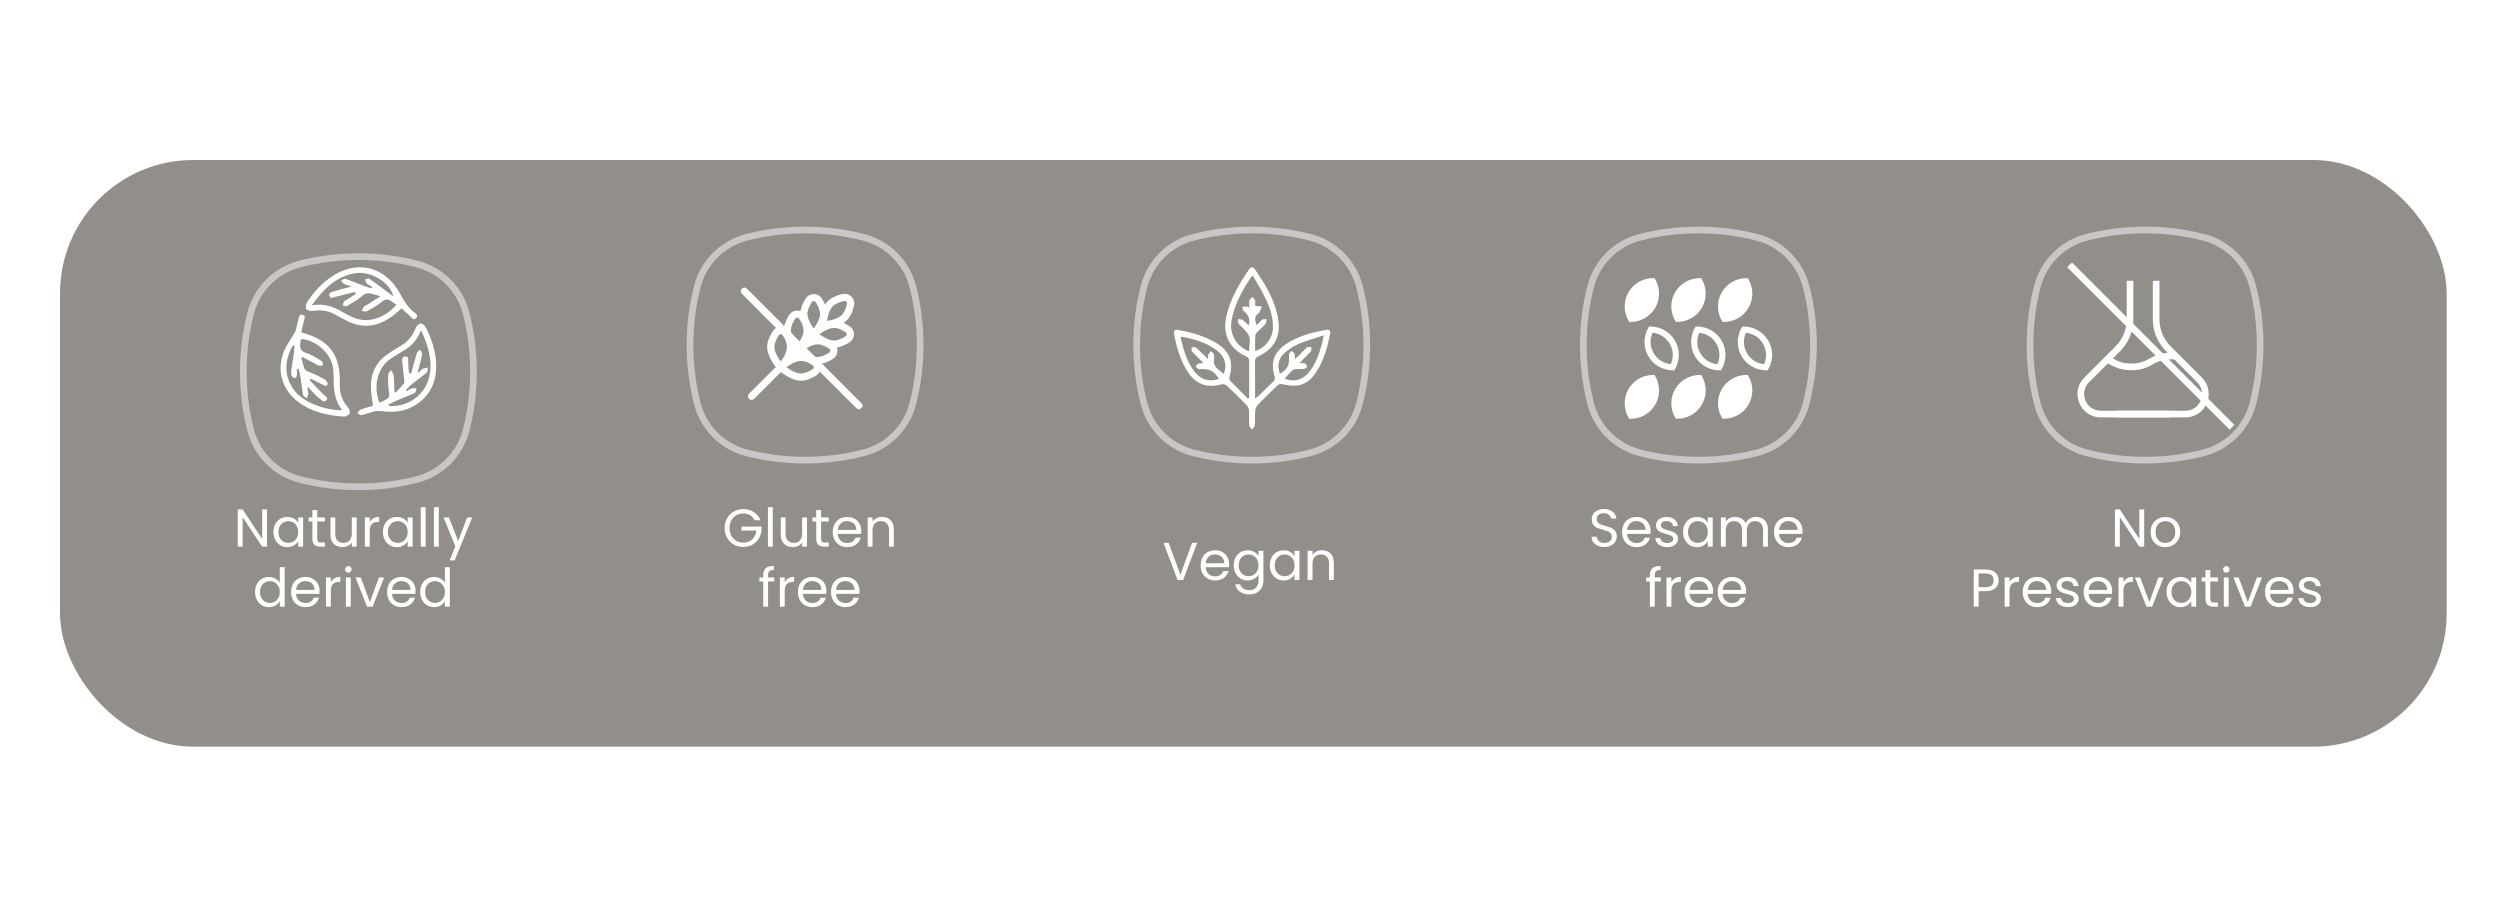 <svg width="375" height="136" viewBox="0 0 375 136" fill="none" xmlns="http://www.w3.org/2000/svg">
<g filter="url(#filter0_bd_322:8)">
<rect x="367" y="108" width="358" height="88" rx="20" transform="rotate(-180 367 108)" fill="#65605B" fill-opacity="0.7"/>
</g>
<g filter="url(#filter1_d_322:8)">
<path d="M44.901 67.901C41.346 66.952 38.569 64.176 37.62 60.62C36.885 57.785 36.5 54.843 36.5 51.761C36.5 48.678 36.885 45.737 37.62 42.901C38.569 39.346 41.345 36.569 44.901 35.62C47.736 34.885 50.678 34.5 53.761 34.5C56.843 34.5 59.784 34.885 62.62 35.62C66.175 36.569 68.952 39.346 69.901 42.901C70.636 45.736 71.021 48.713 71.021 51.761C71.021 54.808 70.636 57.785 69.901 60.62C68.952 64.176 66.175 66.952 62.62 67.901C59.785 68.636 56.808 69.021 53.76 69.021C50.713 69.021 47.736 68.636 44.901 67.901Z" stroke="white" stroke-opacity="0.5"/>
</g>
<g clip-path="url(#clip0_322:8)">
<path d="M55.938 60.87C55.819 59.839 55.645 58.914 55.632 57.975C55.619 55.953 56.431 54.3 58.122 53.124C58.815 52.648 59.533 52.212 60.253 51.788C61.278 51.18 61.904 50.308 62.343 49.224C62.463 48.92 62.796 48.536 63.062 48.523C63.328 48.497 63.741 48.827 63.874 49.105C64.966 51.299 65.672 53.599 65.353 56.098C64.94 59.257 62.343 61.597 59.041 61.756C58.269 61.795 57.496 61.677 56.724 61.65C56.498 61.637 56.245 61.677 56.018 61.743C55.419 61.901 54.833 62.126 54.234 62.258C54.047 62.298 53.808 62.086 53.595 61.994C53.741 61.809 53.861 61.531 54.047 61.465C54.687 61.214 55.352 61.042 55.938 60.87ZM58.269 60.672C58.282 60.738 58.309 60.791 58.322 60.857C58.402 60.87 58.482 60.897 58.548 60.897C60.972 61.042 63.368 59.495 64.167 57.235C65.113 54.565 64.287 52.093 63.235 49.634C63.129 49.7 63.075 49.713 63.062 49.753C63.009 49.819 62.969 49.898 62.942 49.991C62.45 51.114 61.637 51.96 60.572 52.582C59.946 52.952 59.321 53.335 58.708 53.732C56.364 55.239 56.032 58.345 56.937 60.421C57.257 60.262 57.563 60.09 57.869 59.945C58.309 59.746 58.442 59.482 58.362 58.967C58.229 58.081 58.202 57.169 58.215 56.27C58.215 56.019 58.495 55.767 58.641 55.503C58.788 55.754 59.014 56.005 59.041 56.27C59.121 57.103 59.134 57.949 59.174 58.795C59.241 58.821 59.321 58.848 59.387 58.861C59.8 58.411 60.213 57.975 60.599 57.513C60.679 57.42 60.679 57.222 60.652 57.076C60.559 56.204 60.426 55.331 60.359 54.459C60.333 54.075 60.199 53.48 60.812 53.48C61.384 53.48 61.211 54.049 61.238 54.419C61.265 54.723 61.251 55.04 61.278 55.344C61.291 55.556 61.344 55.767 61.384 55.979C61.478 55.992 61.571 55.992 61.677 56.005C61.957 55.001 62.21 53.996 62.516 53.005C62.583 52.78 62.836 52.621 62.996 52.436C63.115 52.661 63.342 52.912 63.315 53.124C63.209 53.798 63.022 54.446 62.849 55.106C62.796 55.331 62.716 55.556 62.649 55.794C62.703 55.82 62.756 55.847 62.809 55.873C63.009 55.688 63.195 55.45 63.435 55.318C63.648 55.199 63.914 55.199 64.167 55.146C64.127 55.397 64.181 55.754 64.021 55.873C63.315 56.468 62.556 56.997 61.837 57.565C61.491 57.843 61.198 58.173 60.878 58.491C60.932 58.544 60.985 58.596 61.025 58.663C61.278 58.53 61.504 58.345 61.771 58.266C61.984 58.2 62.237 58.253 62.476 58.253C62.396 58.491 62.37 58.861 62.21 58.94C61.331 59.35 60.426 59.68 59.533 60.064C59.121 60.249 58.695 60.474 58.269 60.672Z" fill="white"/>
<path d="M45.181 49.838C45.487 49.944 45.687 50.01 45.9 50.076C49.335 51.133 50.893 53.196 50.973 56.778C50.973 57.069 50.987 57.346 50.973 57.637C50.92 58.972 51.333 60.136 52.225 61.154C52.411 61.365 52.558 61.815 52.451 62.013C52.318 62.251 51.905 62.502 51.626 62.489C49.162 62.343 46.792 61.815 44.768 60.321C42.318 58.497 41.466 55.615 42.558 52.786C42.931 51.834 43.57 51.001 44.089 50.102C44.196 49.917 44.315 49.732 44.369 49.534C44.515 48.979 44.608 48.41 44.768 47.868C44.861 47.551 44.888 47.075 45.407 47.22C45.887 47.353 45.674 47.749 45.607 48.053C45.474 48.635 45.327 49.203 45.181 49.838ZM51.333 61.524C50.307 60.242 50.094 58.774 50.054 57.254C50.041 56.527 50.041 55.8 49.935 55.086C49.628 52.971 47.245 50.895 45.141 50.869C45.101 51.067 45.061 51.279 45.035 51.504C44.968 52.151 45.035 52.64 45.833 52.905C46.686 53.182 47.471 53.685 48.244 54.147C48.39 54.24 48.403 54.57 48.483 54.782C48.27 54.808 48.044 54.888 47.831 54.848C47.631 54.808 47.445 54.636 47.245 54.531C46.606 54.2 45.98 53.883 45.341 53.553C45.288 53.605 45.248 53.645 45.194 53.698C45.327 54.134 45.474 54.557 45.567 55.007C45.674 55.469 45.953 55.654 46.393 55.813C47.218 56.13 48.017 56.527 48.776 56.963C48.976 57.069 49.202 57.492 49.136 57.651C48.963 58.047 48.63 57.822 48.35 57.677C47.778 57.386 47.205 57.095 46.619 56.804C46.566 56.884 46.499 56.963 46.446 57.029C47.138 57.756 47.844 58.483 48.536 59.197C48.776 59.448 49.322 59.633 48.936 60.056C48.59 60.453 48.257 60.03 47.977 59.819C47.751 59.647 47.525 59.462 47.325 59.25C46.912 58.827 46.526 58.391 46.126 57.968C46.1 58.351 46.233 58.682 46.246 59.025C46.246 59.263 46.086 59.501 46.007 59.726C45.82 59.581 45.514 59.448 45.474 59.276C45.301 58.351 45.221 57.426 45.074 56.5C45.008 56.104 44.875 55.707 44.782 55.324C44.702 55.337 44.622 55.35 44.542 55.377C44.542 55.588 44.542 55.787 44.542 55.998C44.542 56.342 44.542 56.752 44.076 56.685C43.903 56.659 43.636 56.236 43.65 56.011C43.73 55.099 43.916 54.187 44.049 53.288C44.116 52.812 44.142 52.336 44.182 51.834C43.996 51.86 43.943 51.847 43.916 51.874C43.876 51.9 43.849 51.94 43.836 51.966C42.917 53.685 42.611 55.483 43.423 57.346C44.169 59.078 45.607 60.083 47.312 60.744C48.59 61.246 49.908 61.537 51.333 61.524Z" fill="white"/>
<path d="M60.226 46.263C59.666 46.739 59.187 47.201 58.641 47.571C56.564 49.012 54.367 49.316 52.063 48.14C51.411 47.809 50.771 47.466 50.132 47.109C49.12 46.54 48.042 46.474 46.91 46.633C46.59 46.672 46.084 46.58 45.951 46.368C45.805 46.144 45.871 45.641 46.044 45.377C46.937 43.962 48.042 42.733 49.4 41.742C53.275 38.873 57.736 39.812 59.999 44.055C60.559 45.099 61.144 46.038 62.063 46.791C62.33 47.003 62.862 47.294 62.396 47.73C61.97 48.14 61.744 47.611 61.491 47.386C61.065 47.029 60.638 46.646 60.226 46.263ZM52.755 42.958C52.276 42.812 51.93 42.746 51.624 42.601C51.424 42.495 51.304 42.257 51.158 42.085C51.371 41.993 51.637 41.755 51.797 41.808C52.676 42.112 53.514 42.482 54.38 42.812C54.819 42.984 55.285 43.103 55.738 43.249C55.765 43.169 55.805 43.103 55.831 43.024C55.552 42.865 55.245 42.733 55.019 42.522C54.873 42.376 54.846 42.099 54.766 41.887C54.979 41.861 55.272 41.715 55.405 41.808C56.191 42.337 56.937 42.918 57.696 43.487C58.135 43.817 58.574 44.134 59.001 44.452C58.468 42.27 55.578 40.618 53.261 40.988C50.332 41.451 48.521 43.434 46.723 45.813C48.561 45.456 50.012 45.985 51.384 46.805C51.837 47.082 52.316 47.307 52.795 47.532C53.727 47.955 54.686 48.127 55.712 47.942C57.23 47.664 58.428 46.871 59.48 45.708C59.2 45.522 58.987 45.404 58.788 45.258C58.255 44.848 57.815 44.782 57.23 45.298C56.564 45.866 55.765 46.289 54.992 46.712C54.819 46.805 54.5 46.659 54.26 46.633C54.367 46.421 54.433 46.183 54.593 46.012C54.739 45.853 54.966 45.787 55.152 45.668C55.738 45.298 56.324 44.914 57.07 44.425C56.471 44.267 56.098 44.174 55.725 44.068C55.179 43.91 54.766 44.002 54.3 44.412C53.621 45.007 52.822 45.443 52.036 45.906C51.89 45.985 51.624 45.866 51.411 45.827C51.477 45.628 51.49 45.377 51.61 45.218C51.743 45.06 51.983 44.98 52.17 44.861C52.569 44.597 52.982 44.333 53.381 44.081C53.341 43.989 53.301 43.883 53.248 43.791C52.249 44.042 51.251 44.28 50.265 44.544C49.946 44.623 49.6 44.875 49.426 44.412C49.253 43.976 49.653 43.844 49.972 43.738C50.811 43.473 51.69 43.249 52.755 42.958Z" fill="white"/>
</g>
<path d="M111.901 67.901C108.345 66.952 105.569 64.176 104.62 60.62C103.885 57.785 103.5 54.843 103.5 51.761C103.5 48.678 103.885 45.737 104.62 42.901C105.569 39.346 108.345 36.569 111.901 35.62C114.737 34.885 117.678 34.5 120.76 34.5C123.843 34.5 126.784 34.885 129.62 35.62C133.175 36.569 135.952 39.346 136.901 42.901C137.636 45.736 138.021 48.713 138.021 51.761C138.021 54.808 137.636 57.785 136.901 60.62C135.952 64.176 133.175 66.952 129.62 67.901C126.785 68.636 123.808 69.021 120.76 69.021C117.713 69.021 114.736 68.636 111.901 67.901Z" stroke="white" stroke-opacity="0.5"/>
<path d="M128.696 61.389C128.558 61.277 128.411 61.183 128.285 61.058C126.566 59.343 124.847 57.624 123.127 55.904C123.078 55.855 123.047 55.788 122.998 55.717C122.623 56.342 122.029 56.565 121.462 56.82C120.385 57.307 119.349 57.137 118.353 56.592C117.938 56.364 117.545 56.096 117.121 55.833C117.089 55.864 117.036 55.909 116.987 55.958C115.723 57.222 114.454 58.486 113.191 59.754C113.03 59.915 112.86 60.022 112.619 59.968C112.244 59.888 112.074 59.455 112.293 59.142C112.342 59.075 112.4 59.017 112.458 58.959C113.704 57.709 114.955 56.463 116.201 55.212C116.25 55.163 116.308 55.118 116.375 55.06C116.254 54.891 116.143 54.743 116.035 54.587C115.651 54.024 115.343 53.43 115.165 52.765C114.99 52.099 115.062 51.452 115.321 50.831C115.473 50.46 115.66 50.099 115.87 49.755C116 49.545 116.205 49.38 116.415 49.156C116.388 49.138 116.321 49.112 116.272 49.062C114.642 47.419 112.999 45.771 111.355 44.132C111.181 43.958 111.065 43.77 111.145 43.516C111.257 43.158 111.663 43.02 111.967 43.239C112.034 43.288 112.092 43.346 112.15 43.409C113.923 45.182 115.696 46.955 117.469 48.728C117.518 48.777 117.554 48.844 117.598 48.902C117.768 48.5 117.911 48.138 118.072 47.785C118.157 47.598 118.264 47.419 118.38 47.245C118.728 46.713 119.322 46.481 119.948 46.629C119.983 46.638 120.015 46.642 120.073 46.655C120.104 46.521 120.131 46.392 120.166 46.262C120.323 45.713 120.564 45.204 120.885 44.739C121.488 43.864 122.752 43.909 123.306 44.815C123.471 45.083 123.61 45.365 123.775 45.655C123.851 45.557 123.922 45.454 124.003 45.36C124.458 44.806 125.07 44.503 125.731 44.284C125.95 44.212 126.173 44.145 126.401 44.105C127.455 43.913 128.308 44.771 128.098 45.816C127.937 46.611 127.66 47.361 127.093 47.968C126.932 48.142 126.74 48.281 126.557 48.442C126.803 48.576 127.057 48.71 127.307 48.853C128.361 49.464 128.357 50.809 127.303 51.425C126.758 51.746 126.191 52.01 125.566 52.122C125.584 52.314 125.619 52.492 125.61 52.671C125.593 53.194 125.338 53.582 124.9 53.855C124.431 54.14 123.949 54.386 123.413 54.524C123.386 54.533 123.36 54.547 123.261 54.587C123.346 54.645 123.418 54.672 123.467 54.725C125.329 56.583 127.191 58.446 129.049 60.312C129.174 60.437 129.268 60.585 129.38 60.723C129.38 60.817 129.38 60.915 129.38 61.009C129.25 61.139 129.116 61.273 128.987 61.402C128.888 61.389 128.79 61.389 128.696 61.389ZM117.107 54.221C117.496 53.694 117.831 53.162 117.978 52.541C118.041 52.282 118.058 51.997 118.023 51.733C117.947 51.202 117.697 50.733 117.402 50.291C117.237 50.045 116.929 50.076 116.777 50.344C116.616 50.626 116.46 50.916 116.335 51.215C116.12 51.72 116.102 52.238 116.294 52.76C116.482 53.283 116.763 53.752 117.107 54.221ZM124.052 48.138C124.784 48.017 125.472 47.866 126.057 47.437C126.245 47.298 126.401 47.111 126.53 46.919C126.798 46.521 126.932 46.061 127.039 45.601C127.106 45.311 126.87 45.088 126.575 45.159C126.423 45.195 126.276 45.231 126.128 45.28C125.597 45.459 125.074 45.664 124.74 46.151C124.329 46.731 124.172 47.41 124.052 48.138ZM122.082 49.299C122.31 48.902 122.533 48.544 122.725 48.169C122.917 47.785 123.051 47.374 123.002 46.937C122.94 46.343 122.676 45.825 122.355 45.333C122.198 45.097 121.886 45.119 121.738 45.378C121.573 45.673 121.412 45.972 121.283 46.28C121.122 46.669 121.06 47.075 121.162 47.499C121.319 48.156 121.662 48.71 122.082 49.299ZM122.891 50.143C123.266 50.362 123.601 50.581 123.954 50.76C124.409 50.987 124.887 51.153 125.409 51.05C125.936 50.947 126.41 50.719 126.852 50.425C127.084 50.273 127.066 49.974 126.83 49.813C126.691 49.719 126.548 49.639 126.396 49.563C126.039 49.384 125.677 49.214 125.271 49.192C124.347 49.138 123.641 49.634 122.891 50.143ZM117.96 55.078C118.483 55.462 119.005 55.788 119.608 55.949C119.827 56.007 120.068 56.043 120.291 56.02C120.885 55.967 121.403 55.699 121.895 55.377C122.118 55.234 122.122 54.935 121.904 54.792C121.426 54.475 120.921 54.198 120.341 54.149C119.407 54.073 118.697 54.587 117.96 55.078ZM120.984 52.238C121.341 52.595 121.698 52.926 122.024 53.287C122.216 53.502 122.435 53.569 122.703 53.546C123.337 53.497 123.887 53.22 124.4 52.872C124.606 52.733 124.583 52.443 124.369 52.296C124.235 52.202 124.087 52.117 123.94 52.046C123.48 51.818 123.011 51.604 122.484 51.657C121.944 51.711 121.466 51.952 120.984 52.238ZM119.952 51.202C120.247 50.693 120.519 50.192 120.528 49.603C120.537 48.915 120.229 48.33 119.854 47.781C119.715 47.575 119.421 47.598 119.278 47.816C118.974 48.285 118.719 48.786 118.648 49.348C118.621 49.545 118.608 49.817 118.715 49.947C119.099 50.389 119.528 50.782 119.952 51.202Z" fill="white"/>
<path d="M40.051 82H39.323L36.395 77.56V82H35.667V76.416H36.395L39.323 80.848V76.416H40.051V82ZM41.02 79.792C41.02 79.344 41.11 78.952 41.292 78.616C41.473 78.275 41.721 78.011 42.036 77.824C42.356 77.637 42.71 77.544 43.1 77.544C43.484 77.544 43.817 77.627 44.1 77.792C44.382 77.957 44.593 78.165 44.732 78.416V77.616H45.468V82H44.732V81.184C44.588 81.44 44.372 81.653 44.084 81.824C43.801 81.989 43.47 82.072 43.092 82.072C42.702 82.072 42.35 81.976 42.036 81.784C41.721 81.592 41.473 81.323 41.292 80.976C41.11 80.629 41.02 80.235 41.02 79.792ZM44.732 79.8C44.732 79.469 44.665 79.181 44.532 78.936C44.398 78.691 44.217 78.504 43.988 78.376C43.764 78.243 43.516 78.176 43.244 78.176C42.972 78.176 42.724 78.24 42.5 78.368C42.276 78.496 42.097 78.683 41.964 78.928C41.83 79.173 41.764 79.461 41.764 79.792C41.764 80.128 41.83 80.421 41.964 80.672C42.097 80.917 42.276 81.107 42.5 81.24C42.724 81.368 42.972 81.432 43.244 81.432C43.516 81.432 43.764 81.368 43.988 81.24C44.217 81.107 44.398 80.917 44.532 80.672C44.665 80.421 44.732 80.131 44.732 79.8ZM47.586 78.216V80.8C47.586 81.013 47.631 81.165 47.722 81.256C47.813 81.341 47.97 81.384 48.194 81.384H48.73V82H48.074C47.669 82 47.365 81.907 47.162 81.72C46.959 81.533 46.858 81.227 46.858 80.8V78.216H46.29V77.616H46.858V76.512H47.586V77.616H48.73V78.216H47.586ZM53.5 77.616V82H52.772V81.352C52.633 81.576 52.439 81.752 52.188 81.88C51.943 82.003 51.671 82.064 51.372 82.064C51.031 82.064 50.724 81.995 50.452 81.856C50.18 81.712 49.964 81.499 49.804 81.216C49.649 80.933 49.572 80.589 49.572 80.184V77.616H50.292V80.088C50.292 80.52 50.401 80.853 50.62 81.088C50.839 81.317 51.137 81.432 51.516 81.432C51.905 81.432 52.212 81.312 52.436 81.072C52.66 80.832 52.772 80.483 52.772 80.024V77.616H53.5ZM55.457 78.328C55.585 78.077 55.767 77.883 56.001 77.744C56.241 77.605 56.532 77.536 56.873 77.536V78.288H56.681C55.865 78.288 55.457 78.731 55.457 79.616V82H54.729V77.616H55.457V78.328ZM57.442 79.792C57.442 79.344 57.532 78.952 57.714 78.616C57.895 78.275 58.143 78.011 58.458 77.824C58.778 77.637 59.132 77.544 59.522 77.544C59.906 77.544 60.239 77.627 60.522 77.792C60.804 77.957 61.015 78.165 61.154 78.416V77.616H61.89V82H61.154V81.184C61.01 81.44 60.794 81.653 60.506 81.824C60.223 81.989 59.892 82.072 59.514 82.072C59.124 82.072 58.772 81.976 58.458 81.784C58.143 81.592 57.895 81.323 57.714 80.976C57.532 80.629 57.442 80.235 57.442 79.792ZM61.154 79.8C61.154 79.469 61.087 79.181 60.954 78.936C60.82 78.691 60.639 78.504 60.41 78.376C60.186 78.243 59.938 78.176 59.666 78.176C59.394 78.176 59.146 78.24 58.922 78.368C58.698 78.496 58.519 78.683 58.386 78.928C58.252 79.173 58.186 79.461 58.186 79.792C58.186 80.128 58.252 80.421 58.386 80.672C58.519 80.917 58.698 81.107 58.922 81.24C59.146 81.368 59.394 81.432 59.666 81.432C59.938 81.432 60.186 81.368 60.41 81.24C60.639 81.107 60.82 80.917 60.954 80.672C61.087 80.421 61.154 80.131 61.154 79.8ZM63.848 76.08V82H63.12V76.08H63.848ZM65.817 76.08V82H65.089V76.08H65.817ZM70.833 77.616L68.193 84.064H67.441L68.305 81.952L66.537 77.616H67.345L68.721 81.168L70.081 77.616H70.833ZM38.258 88.792C38.258 88.344 38.349 87.952 38.53 87.616C38.711 87.275 38.959 87.011 39.274 86.824C39.594 86.637 39.951 86.544 40.346 86.544C40.687 86.544 41.005 86.624 41.298 86.784C41.591 86.939 41.815 87.144 41.97 87.4V85.08H42.706V91H41.97V90.176C41.826 90.437 41.613 90.653 41.33 90.824C41.047 90.989 40.717 91.072 40.338 91.072C39.949 91.072 39.594 90.976 39.274 90.784C38.959 90.592 38.711 90.323 38.53 89.976C38.349 89.629 38.258 89.235 38.258 88.792ZM41.97 88.8C41.97 88.469 41.903 88.181 41.77 87.936C41.637 87.691 41.455 87.504 41.226 87.376C41.002 87.243 40.754 87.176 40.482 87.176C40.21 87.176 39.962 87.24 39.738 87.368C39.514 87.496 39.335 87.683 39.202 87.928C39.069 88.173 39.002 88.461 39.002 88.792C39.002 89.128 39.069 89.421 39.202 89.672C39.335 89.917 39.514 90.107 39.738 90.24C39.962 90.368 40.21 90.432 40.482 90.432C40.754 90.432 41.002 90.368 41.226 90.24C41.455 90.107 41.637 89.917 41.77 89.672C41.903 89.421 41.97 89.131 41.97 88.8ZM47.936 88.64C47.936 88.779 47.928 88.925 47.912 89.08H44.408C44.435 89.512 44.582 89.851 44.848 90.096C45.12 90.336 45.448 90.456 45.832 90.456C46.147 90.456 46.408 90.384 46.616 90.24C46.83 90.091 46.979 89.893 47.064 89.648H47.848C47.731 90.069 47.496 90.413 47.144 90.68C46.792 90.941 46.355 91.072 45.832 91.072C45.416 91.072 45.043 90.979 44.712 90.792C44.387 90.605 44.131 90.341 43.944 90C43.758 89.653 43.664 89.253 43.664 88.8C43.664 88.347 43.755 87.949 43.936 87.608C44.118 87.267 44.371 87.005 44.696 86.824C45.027 86.637 45.406 86.544 45.832 86.544C46.248 86.544 46.616 86.635 46.936 86.816C47.256 86.997 47.502 87.248 47.672 87.568C47.848 87.883 47.936 88.24 47.936 88.64ZM47.184 88.488C47.184 88.211 47.123 87.973 47 87.776C46.878 87.573 46.71 87.421 46.496 87.32C46.288 87.213 46.056 87.16 45.8 87.16C45.432 87.16 45.118 87.277 44.856 87.512C44.6 87.747 44.454 88.072 44.416 88.488H47.184ZM49.625 87.328C49.753 87.077 49.935 86.883 50.169 86.744C50.409 86.605 50.7 86.536 51.041 86.536V87.288H50.849C50.033 87.288 49.625 87.731 49.625 88.616V91H48.897V86.616H49.625V87.328ZM52.258 85.904C52.119 85.904 52.002 85.856 51.906 85.76C51.81 85.664 51.762 85.547 51.762 85.408C51.762 85.269 51.81 85.152 51.906 85.056C52.002 84.96 52.119 84.912 52.258 84.912C52.391 84.912 52.503 84.96 52.594 85.056C52.69 85.152 52.738 85.269 52.738 85.408C52.738 85.547 52.69 85.664 52.594 85.76C52.503 85.856 52.391 85.904 52.258 85.904ZM52.61 86.616V91H51.882V86.616H52.61ZM55.482 90.328L56.842 86.616H57.618L55.898 91H55.05L53.33 86.616H54.114L55.482 90.328ZM62.335 88.64C62.335 88.779 62.327 88.925 62.311 89.08H58.807C58.833 89.512 58.98 89.851 59.247 90.096C59.519 90.336 59.847 90.456 60.231 90.456C60.545 90.456 60.807 90.384 61.015 90.24C61.228 90.091 61.377 89.893 61.463 89.648H62.247C62.129 90.069 61.895 90.413 61.543 90.68C61.191 90.941 60.753 91.072 60.231 91.072C59.815 91.072 59.441 90.979 59.111 90.792C58.785 90.605 58.529 90.341 58.343 90C58.156 89.653 58.063 89.253 58.063 88.8C58.063 88.347 58.153 87.949 58.335 87.608C58.516 87.267 58.769 87.005 59.095 86.824C59.425 86.637 59.804 86.544 60.231 86.544C60.647 86.544 61.015 86.635 61.335 86.816C61.655 86.997 61.9 87.248 62.071 87.568C62.247 87.883 62.335 88.24 62.335 88.64ZM61.583 88.488C61.583 88.211 61.521 87.973 61.399 87.776C61.276 87.573 61.108 87.421 60.895 87.32C60.687 87.213 60.455 87.16 60.199 87.16C59.831 87.16 59.516 87.277 59.255 87.512C58.999 87.747 58.852 88.072 58.815 88.488H61.583ZM63.024 88.792C63.024 88.344 63.114 87.952 63.296 87.616C63.477 87.275 63.725 87.011 64.04 86.824C64.36 86.637 64.717 86.544 65.112 86.544C65.453 86.544 65.77 86.624 66.064 86.784C66.357 86.939 66.581 87.144 66.736 87.4V85.08H67.472V91H66.736V90.176C66.592 90.437 66.378 90.653 66.096 90.824C65.813 90.989 65.482 91.072 65.104 91.072C64.714 91.072 64.36 90.976 64.04 90.784C63.725 90.592 63.477 90.323 63.296 89.976C63.114 89.629 63.024 89.235 63.024 88.792ZM66.736 88.8C66.736 88.469 66.669 88.181 66.536 87.936C66.402 87.691 66.221 87.504 65.992 87.376C65.768 87.243 65.52 87.176 65.248 87.176C64.976 87.176 64.728 87.24 64.504 87.368C64.28 87.496 64.101 87.683 63.968 87.928C63.834 88.173 63.768 88.461 63.768 88.792C63.768 89.128 63.834 89.421 63.968 89.672C64.101 89.917 64.28 90.107 64.504 90.24C64.728 90.368 64.976 90.432 65.248 90.432C65.52 90.432 65.768 90.368 65.992 90.24C66.221 90.107 66.402 89.917 66.536 89.672C66.669 89.421 66.736 89.131 66.736 88.8Z" fill="white"/>
<path d="M113.188 78.04C113.033 77.715 112.809 77.464 112.516 77.288C112.222 77.107 111.881 77.016 111.492 77.016C111.102 77.016 110.75 77.107 110.436 77.288C110.126 77.464 109.881 77.72 109.7 78.056C109.524 78.387 109.436 78.771 109.436 79.208C109.436 79.645 109.524 80.029 109.7 80.36C109.881 80.691 110.126 80.947 110.436 81.128C110.75 81.304 111.102 81.392 111.492 81.392C112.036 81.392 112.484 81.229 112.836 80.904C113.188 80.579 113.393 80.139 113.452 79.584H111.228V78.992H114.228V79.552C114.185 80.011 114.041 80.432 113.796 80.816C113.55 81.195 113.228 81.496 112.828 81.72C112.428 81.939 111.982 82.048 111.492 82.048C110.974 82.048 110.502 81.928 110.076 81.688C109.649 81.443 109.31 81.104 109.06 80.672C108.814 80.24 108.692 79.752 108.692 79.208C108.692 78.664 108.814 78.176 109.06 77.744C109.31 77.307 109.649 76.968 110.076 76.728C110.502 76.483 110.974 76.36 111.492 76.36C112.084 76.36 112.606 76.507 113.06 76.8C113.518 77.093 113.852 77.507 114.06 78.04H113.188ZM115.918 76.08V82H115.19V76.08H115.918ZM121.047 77.616V82H120.319V81.352C120.18 81.576 119.986 81.752 119.735 81.88C119.49 82.003 119.218 82.064 118.919 82.064C118.578 82.064 118.271 81.995 117.999 81.856C117.727 81.712 117.511 81.499 117.351 81.216C117.196 80.933 117.119 80.589 117.119 80.184V77.616H117.839V80.088C117.839 80.52 117.948 80.853 118.167 81.088C118.386 81.317 118.684 81.432 119.063 81.432C119.452 81.432 119.759 81.312 119.983 81.072C120.207 80.832 120.319 80.483 120.319 80.024V77.616H121.047ZM123.164 78.216V80.8C123.164 81.013 123.209 81.165 123.3 81.256C123.391 81.341 123.548 81.384 123.772 81.384H124.308V82H123.652C123.247 82 122.943 81.907 122.74 81.72C122.537 81.533 122.436 81.227 122.436 80.8V78.216H121.868V77.616H122.436V76.512H123.164V77.616H124.308V78.216H123.164ZM129.19 79.64C129.19 79.779 129.182 79.925 129.166 80.08H125.662C125.689 80.512 125.836 80.851 126.102 81.096C126.374 81.336 126.702 81.456 127.086 81.456C127.401 81.456 127.662 81.384 127.87 81.24C128.084 81.091 128.233 80.893 128.318 80.648H129.102C128.985 81.069 128.75 81.413 128.398 81.68C128.046 81.941 127.609 82.072 127.086 82.072C126.67 82.072 126.297 81.979 125.966 81.792C125.641 81.605 125.385 81.341 125.198 81C125.012 80.653 124.918 80.253 124.918 79.8C124.918 79.347 125.009 78.949 125.19 78.608C125.372 78.267 125.625 78.005 125.95 77.824C126.281 77.637 126.66 77.544 127.086 77.544C127.502 77.544 127.87 77.635 128.19 77.816C128.51 77.997 128.756 78.248 128.926 78.568C129.102 78.883 129.19 79.24 129.19 79.64ZM128.438 79.488C128.438 79.211 128.377 78.973 128.254 78.776C128.132 78.573 127.964 78.421 127.75 78.32C127.542 78.213 127.31 78.16 127.054 78.16C126.686 78.16 126.372 78.277 126.11 78.512C125.854 78.747 125.708 79.072 125.67 79.488H128.438ZM132.287 77.536C132.82 77.536 133.252 77.699 133.583 78.024C133.914 78.344 134.079 78.808 134.079 79.416V82H133.359V79.52C133.359 79.083 133.25 78.749 133.031 78.52C132.812 78.285 132.514 78.168 132.135 78.168C131.751 78.168 131.444 78.288 131.215 78.528C130.991 78.768 130.879 79.117 130.879 79.576V82H130.151V77.616H130.879V78.24C131.023 78.016 131.218 77.843 131.463 77.72C131.714 77.597 131.988 77.536 132.287 77.536ZM116.13 87.216H115.21V91H114.482V87.216H113.914V86.616H114.482V86.304C114.482 85.813 114.608 85.456 114.858 85.232C115.114 85.003 115.522 84.888 116.082 84.888V85.496C115.762 85.496 115.536 85.56 115.402 85.688C115.274 85.811 115.21 86.016 115.21 86.304V86.616H116.13V87.216ZM117.707 87.328C117.835 87.077 118.017 86.883 118.251 86.744C118.491 86.605 118.782 86.536 119.123 86.536V87.288H118.931C118.115 87.288 117.707 87.731 117.707 88.616V91H116.979V86.616H117.707V87.328ZM123.964 88.64C123.964 88.779 123.956 88.925 123.94 89.08H120.436C120.462 89.512 120.609 89.851 120.876 90.096C121.148 90.336 121.476 90.456 121.86 90.456C122.174 90.456 122.436 90.384 122.644 90.24C122.857 90.091 123.006 89.893 123.092 89.648H123.876C123.758 90.069 123.524 90.413 123.172 90.68C122.82 90.941 122.382 91.072 121.86 91.072C121.444 91.072 121.07 90.979 120.74 90.792C120.414 90.605 120.158 90.341 119.972 90C119.785 89.653 119.692 89.253 119.692 88.8C119.692 88.347 119.782 87.949 119.964 87.608C120.145 87.267 120.398 87.005 120.724 86.824C121.054 86.637 121.433 86.544 121.86 86.544C122.276 86.544 122.644 86.635 122.964 86.816C123.284 86.997 123.529 87.248 123.7 87.568C123.876 87.883 123.964 88.24 123.964 88.64ZM123.212 88.488C123.212 88.211 123.15 87.973 123.028 87.776C122.905 87.573 122.737 87.421 122.524 87.32C122.316 87.213 122.084 87.16 121.828 87.16C121.46 87.16 121.145 87.277 120.884 87.512C120.628 87.747 120.481 88.072 120.444 88.488H123.212ZM128.925 88.64C128.925 88.779 128.917 88.925 128.901 89.08H125.397C125.423 89.512 125.57 89.851 125.837 90.096C126.109 90.336 126.437 90.456 126.821 90.456C127.135 90.456 127.397 90.384 127.605 90.24C127.818 90.091 127.967 89.893 128.053 89.648H128.837C128.719 90.069 128.485 90.413 128.133 90.68C127.781 90.941 127.343 91.072 126.821 91.072C126.405 91.072 126.031 90.979 125.701 90.792C125.375 90.605 125.119 90.341 124.933 90C124.746 89.653 124.653 89.253 124.653 88.8C124.653 88.347 124.743 87.949 124.925 87.608C125.106 87.267 125.359 87.005 125.685 86.824C126.015 86.637 126.394 86.544 126.821 86.544C127.237 86.544 127.605 86.635 127.925 86.816C128.245 86.997 128.49 87.248 128.661 87.568C128.837 87.883 128.925 88.24 128.925 88.64ZM128.173 88.488C128.173 88.211 128.111 87.973 127.989 87.776C127.866 87.573 127.698 87.421 127.485 87.32C127.277 87.213 127.045 87.16 126.789 87.16C126.421 87.16 126.106 87.277 125.845 87.512C125.589 87.747 125.442 88.072 125.405 88.488H128.173Z" fill="white"/>
<path d="M240.661 82.056C240.293 82.056 239.963 81.992 239.669 81.864C239.381 81.731 239.155 81.549 238.989 81.32C238.824 81.085 238.739 80.816 238.733 80.512H239.509C239.536 80.773 239.643 80.995 239.829 81.176C240.021 81.352 240.299 81.44 240.661 81.44C241.008 81.44 241.28 81.355 241.477 81.184C241.68 81.008 241.781 80.784 241.781 80.512C241.781 80.299 241.723 80.125 241.605 79.992C241.488 79.859 241.341 79.757 241.165 79.688C240.989 79.619 240.752 79.544 240.453 79.464C240.085 79.368 239.789 79.272 239.565 79.176C239.347 79.08 239.157 78.931 238.997 78.728C238.843 78.52 238.765 78.243 238.765 77.896C238.765 77.592 238.843 77.323 238.997 77.088C239.152 76.853 239.368 76.672 239.645 76.544C239.928 76.416 240.251 76.352 240.613 76.352C241.136 76.352 241.563 76.483 241.893 76.744C242.229 77.005 242.419 77.352 242.461 77.784H241.661C241.635 77.571 241.523 77.384 241.325 77.224C241.128 77.059 240.867 76.976 240.541 76.976C240.237 76.976 239.989 77.056 239.797 77.216C239.605 77.371 239.509 77.589 239.509 77.872C239.509 78.075 239.565 78.24 239.677 78.368C239.795 78.496 239.936 78.595 240.101 78.664C240.272 78.728 240.509 78.803 240.813 78.888C241.181 78.989 241.477 79.091 241.701 79.192C241.925 79.288 242.117 79.44 242.277 79.648C242.437 79.851 242.517 80.128 242.517 80.48C242.517 80.752 242.445 81.008 242.301 81.248C242.157 81.488 241.944 81.683 241.661 81.832C241.379 81.981 241.045 82.056 240.661 82.056ZM247.589 79.64C247.589 79.779 247.581 79.925 247.565 80.08H244.061C244.087 80.512 244.234 80.851 244.501 81.096C244.773 81.336 245.101 81.456 245.485 81.456C245.799 81.456 246.061 81.384 246.269 81.24C246.482 81.091 246.631 80.893 246.717 80.648H247.501C247.383 81.069 247.149 81.413 246.797 81.68C246.445 81.941 246.007 82.072 245.485 82.072C245.069 82.072 244.695 81.979 244.365 81.792C244.039 81.605 243.783 81.341 243.597 81C243.41 80.653 243.317 80.253 243.317 79.8C243.317 79.347 243.407 78.949 243.589 78.608C243.77 78.267 244.023 78.005 244.349 77.824C244.679 77.637 245.058 77.544 245.485 77.544C245.901 77.544 246.269 77.635 246.589 77.816C246.909 77.997 247.154 78.248 247.325 78.568C247.501 78.883 247.589 79.24 247.589 79.64ZM246.837 79.488C246.837 79.211 246.775 78.973 246.653 78.776C246.53 78.573 246.362 78.421 246.149 78.32C245.941 78.213 245.709 78.16 245.453 78.16C245.085 78.16 244.77 78.277 244.509 78.512C244.253 78.747 244.106 79.072 244.069 79.488H246.837ZM250.102 82.072C249.766 82.072 249.464 82.016 249.198 81.904C248.931 81.787 248.72 81.627 248.566 81.424C248.411 81.216 248.326 80.979 248.31 80.712H249.062C249.083 80.931 249.184 81.109 249.366 81.248C249.552 81.387 249.795 81.456 250.094 81.456C250.371 81.456 250.59 81.395 250.75 81.272C250.91 81.149 250.99 80.995 250.99 80.808C250.99 80.616 250.904 80.475 250.734 80.384C250.563 80.288 250.299 80.195 249.942 80.104C249.616 80.019 249.35 79.933 249.142 79.848C248.939 79.757 248.763 79.627 248.614 79.456C248.47 79.28 248.398 79.051 248.398 78.768C248.398 78.544 248.464 78.339 248.598 78.152C248.731 77.965 248.92 77.819 249.166 77.712C249.411 77.6 249.691 77.544 250.006 77.544C250.491 77.544 250.883 77.667 251.182 77.912C251.48 78.157 251.64 78.493 251.662 78.92H250.934C250.918 78.691 250.824 78.507 250.654 78.368C250.488 78.229 250.264 78.16 249.982 78.16C249.72 78.16 249.512 78.216 249.358 78.328C249.203 78.44 249.126 78.587 249.126 78.768C249.126 78.912 249.171 79.032 249.262 79.128C249.358 79.219 249.475 79.293 249.614 79.352C249.758 79.405 249.955 79.467 250.206 79.536C250.52 79.621 250.776 79.707 250.974 79.792C251.171 79.872 251.339 79.995 251.478 80.16C251.622 80.325 251.696 80.541 251.702 80.808C251.702 81.048 251.635 81.264 251.502 81.456C251.368 81.648 251.179 81.8 250.934 81.912C250.694 82.019 250.416 82.072 250.102 82.072ZM252.457 79.792C252.457 79.344 252.548 78.952 252.729 78.616C252.911 78.275 253.159 78.011 253.473 77.824C253.793 77.637 254.148 77.544 254.537 77.544C254.921 77.544 255.255 77.627 255.537 77.792C255.82 77.957 256.031 78.165 256.169 78.416V77.616H256.905V82H256.169V81.184C256.025 81.44 255.809 81.653 255.521 81.824C255.239 81.989 254.908 82.072 254.529 82.072C254.14 82.072 253.788 81.976 253.473 81.784C253.159 81.592 252.911 81.323 252.729 80.976C252.548 80.629 252.457 80.235 252.457 79.792ZM256.169 79.8C256.169 79.469 256.103 79.181 255.969 78.936C255.836 78.691 255.655 78.504 255.425 78.376C255.201 78.243 254.953 78.176 254.681 78.176C254.409 78.176 254.161 78.24 253.937 78.368C253.713 78.496 253.535 78.683 253.401 78.928C253.268 79.173 253.201 79.461 253.201 79.792C253.201 80.128 253.268 80.421 253.401 80.672C253.535 80.917 253.713 81.107 253.937 81.24C254.161 81.368 254.409 81.432 254.681 81.432C254.953 81.432 255.201 81.368 255.425 81.24C255.655 81.107 255.836 80.917 255.969 80.672C256.103 80.421 256.169 80.131 256.169 79.8ZM263.408 77.536C263.749 77.536 264.053 77.608 264.32 77.752C264.586 77.891 264.797 78.101 264.952 78.384C265.106 78.667 265.184 79.011 265.184 79.416V82H264.464V79.52C264.464 79.083 264.354 78.749 264.136 78.52C263.922 78.285 263.632 78.168 263.264 78.168C262.885 78.168 262.584 78.291 262.36 78.536C262.136 78.776 262.024 79.125 262.024 79.584V82H261.304V79.52C261.304 79.083 261.194 78.749 260.976 78.52C260.762 78.285 260.472 78.168 260.104 78.168C259.725 78.168 259.424 78.291 259.2 78.536C258.976 78.776 258.864 79.125 258.864 79.584V82H258.136V77.616H258.864V78.248C259.008 78.019 259.2 77.843 259.44 77.72C259.685 77.597 259.954 77.536 260.248 77.536C260.616 77.536 260.941 77.619 261.224 77.784C261.506 77.949 261.717 78.192 261.856 78.512C261.978 78.203 262.181 77.963 262.464 77.792C262.746 77.621 263.061 77.536 263.408 77.536ZM270.378 79.64C270.378 79.779 270.37 79.925 270.354 80.08H266.85C266.876 80.512 267.023 80.851 267.29 81.096C267.562 81.336 267.89 81.456 268.274 81.456C268.588 81.456 268.85 81.384 269.058 81.24C269.271 81.091 269.42 80.893 269.506 80.648H270.29C270.172 81.069 269.938 81.413 269.586 81.68C269.234 81.941 268.796 82.072 268.274 82.072C267.858 82.072 267.484 81.979 267.154 81.792C266.828 81.605 266.572 81.341 266.386 81C266.199 80.653 266.106 80.253 266.106 79.8C266.106 79.347 266.196 78.949 266.378 78.608C266.559 78.267 266.812 78.005 267.138 77.824C267.468 77.637 267.847 77.544 268.274 77.544C268.69 77.544 269.058 77.635 269.378 77.816C269.698 77.997 269.943 78.248 270.114 78.568C270.29 78.883 270.378 79.24 270.378 79.64ZM269.626 79.488C269.626 79.211 269.564 78.973 269.442 78.776C269.319 78.573 269.151 78.421 268.938 78.32C268.73 78.213 268.498 78.16 268.242 78.16C267.874 78.16 267.559 78.277 267.298 78.512C267.042 78.747 266.895 79.072 266.858 79.488H269.626ZM249.13 87.216H248.21V91H247.482V87.216H246.914V86.616H247.482V86.304C247.482 85.813 247.608 85.456 247.858 85.232C248.114 85.003 248.522 84.888 249.082 84.888V85.496C248.762 85.496 248.536 85.56 248.402 85.688C248.274 85.811 248.21 86.016 248.21 86.304V86.616H249.13V87.216ZM250.707 87.328C250.835 87.077 251.017 86.883 251.251 86.744C251.491 86.605 251.782 86.536 252.123 86.536V87.288H251.931C251.115 87.288 250.707 87.731 250.707 88.616V91H249.979V86.616H250.707V87.328ZM256.964 88.64C256.964 88.779 256.956 88.925 256.94 89.08H253.436C253.462 89.512 253.609 89.851 253.876 90.096C254.148 90.336 254.476 90.456 254.86 90.456C255.174 90.456 255.436 90.384 255.644 90.24C255.857 90.091 256.006 89.893 256.092 89.648H256.876C256.758 90.069 256.524 90.413 256.172 90.68C255.82 90.941 255.382 91.072 254.86 91.072C254.444 91.072 254.07 90.979 253.74 90.792C253.414 90.605 253.158 90.341 252.972 90C252.785 89.653 252.692 89.253 252.692 88.8C252.692 88.347 252.782 87.949 252.964 87.608C253.145 87.267 253.398 87.005 253.724 86.824C254.054 86.637 254.433 86.544 254.86 86.544C255.276 86.544 255.644 86.635 255.964 86.816C256.284 86.997 256.529 87.248 256.7 87.568C256.876 87.883 256.964 88.24 256.964 88.64ZM256.212 88.488C256.212 88.211 256.15 87.973 256.028 87.776C255.905 87.573 255.737 87.421 255.524 87.32C255.316 87.213 255.084 87.16 254.828 87.16C254.46 87.16 254.145 87.277 253.884 87.512C253.628 87.747 253.481 88.072 253.444 88.488H256.212ZM261.925 88.64C261.925 88.779 261.917 88.925 261.901 89.08H258.397C258.423 89.512 258.57 89.851 258.837 90.096C259.109 90.336 259.437 90.456 259.821 90.456C260.135 90.456 260.397 90.384 260.605 90.24C260.818 90.091 260.967 89.893 261.053 89.648H261.837C261.719 90.069 261.485 90.413 261.133 90.68C260.781 90.941 260.343 91.072 259.821 91.072C259.405 91.072 259.031 90.979 258.701 90.792C258.375 90.605 258.119 90.341 257.933 90C257.746 89.653 257.653 89.253 257.653 88.8C257.653 88.347 257.743 87.949 257.925 87.608C258.106 87.267 258.359 87.005 258.685 86.824C259.015 86.637 259.394 86.544 259.821 86.544C260.237 86.544 260.605 86.635 260.925 86.816C261.245 86.997 261.49 87.248 261.661 87.568C261.837 87.883 261.925 88.24 261.925 88.64ZM261.173 88.488C261.173 88.211 261.111 87.973 260.989 87.776C260.866 87.573 260.698 87.421 260.485 87.32C260.277 87.213 260.045 87.16 259.789 87.16C259.421 87.16 259.106 87.277 258.845 87.512C258.589 87.747 258.442 88.072 258.405 88.488H261.173Z" fill="white"/>
<path d="M321.629 82H320.901L317.973 77.56V82H317.245V76.416H317.973L320.901 80.848V76.416H321.629V82ZM324.782 82.072C324.371 82.072 323.998 81.979 323.662 81.792C323.331 81.605 323.07 81.341 322.878 81C322.691 80.653 322.598 80.253 322.598 79.8C322.598 79.352 322.694 78.957 322.886 78.616C323.083 78.269 323.35 78.005 323.686 77.824C324.022 77.637 324.398 77.544 324.814 77.544C325.23 77.544 325.606 77.637 325.942 77.824C326.278 78.005 326.542 78.267 326.734 78.608C326.931 78.949 327.03 79.347 327.03 79.8C327.03 80.253 326.929 80.653 326.726 81C326.529 81.341 326.259 81.605 325.918 81.792C325.577 81.979 325.198 82.072 324.782 82.072ZM324.782 81.432C325.043 81.432 325.289 81.371 325.518 81.248C325.747 81.125 325.931 80.941 326.07 80.696C326.214 80.451 326.286 80.152 326.286 79.8C326.286 79.448 326.217 79.149 326.078 78.904C325.939 78.659 325.758 78.477 325.534 78.36C325.31 78.237 325.067 78.176 324.806 78.176C324.539 78.176 324.294 78.237 324.07 78.36C323.851 78.477 323.675 78.659 323.542 78.904C323.409 79.149 323.342 79.448 323.342 79.8C323.342 80.157 323.406 80.459 323.534 80.704C323.667 80.949 323.843 81.133 324.062 81.256C324.281 81.373 324.521 81.432 324.782 81.432ZM299.793 87.056C299.793 87.52 299.633 87.907 299.313 88.216C298.999 88.52 298.516 88.672 297.865 88.672H296.793V91H296.065V85.424H297.865C298.495 85.424 298.972 85.576 299.297 85.88C299.628 86.184 299.793 86.576 299.793 87.056ZM297.865 88.072C298.271 88.072 298.569 87.984 298.761 87.808C298.953 87.632 299.049 87.381 299.049 87.056C299.049 86.368 298.655 86.024 297.865 86.024H296.793V88.072H297.865ZM301.426 87.328C301.554 87.077 301.735 86.883 301.97 86.744C302.21 86.605 302.501 86.536 302.842 86.536V87.288H302.65C301.834 87.288 301.426 87.731 301.426 88.616V91H300.698V86.616H301.426V87.328ZM307.682 88.64C307.682 88.779 307.674 88.925 307.658 89.08H304.154C304.181 89.512 304.328 89.851 304.594 90.096C304.866 90.336 305.194 90.456 305.578 90.456C305.893 90.456 306.154 90.384 306.362 90.24C306.576 90.091 306.725 89.893 306.81 89.648H307.594C307.477 90.069 307.242 90.413 306.89 90.68C306.538 90.941 306.101 91.072 305.578 91.072C305.162 91.072 304.789 90.979 304.458 90.792C304.133 90.605 303.877 90.341 303.69 90C303.504 89.653 303.41 89.253 303.41 88.8C303.41 88.347 303.501 87.949 303.682 87.608C303.864 87.267 304.117 87.005 304.442 86.824C304.773 86.637 305.152 86.544 305.578 86.544C305.994 86.544 306.362 86.635 306.682 86.816C307.002 86.997 307.248 87.248 307.418 87.568C307.594 87.883 307.682 88.24 307.682 88.64ZM306.93 88.488C306.93 88.211 306.869 87.973 306.746 87.776C306.624 87.573 306.456 87.421 306.242 87.32C306.034 87.213 305.802 87.16 305.546 87.16C305.178 87.16 304.864 87.277 304.602 87.512C304.346 87.747 304.2 88.072 304.162 88.488H306.93ZM310.195 91.072C309.859 91.072 309.558 91.016 309.291 90.904C309.025 90.787 308.814 90.627 308.659 90.424C308.505 90.216 308.419 89.979 308.403 89.712H309.155C309.177 89.931 309.278 90.109 309.459 90.248C309.646 90.387 309.889 90.456 310.187 90.456C310.465 90.456 310.683 90.395 310.843 90.272C311.003 90.149 311.083 89.995 311.083 89.808C311.083 89.616 310.998 89.475 310.827 89.384C310.657 89.288 310.393 89.195 310.035 89.104C309.71 89.019 309.443 88.933 309.235 88.848C309.033 88.757 308.857 88.627 308.707 88.456C308.563 88.28 308.491 88.051 308.491 87.768C308.491 87.544 308.558 87.339 308.691 87.152C308.825 86.965 309.014 86.819 309.259 86.712C309.505 86.6 309.785 86.544 310.099 86.544C310.585 86.544 310.977 86.667 311.275 86.912C311.574 87.157 311.734 87.493 311.755 87.92H311.027C311.011 87.691 310.918 87.507 310.747 87.368C310.582 87.229 310.358 87.16 310.075 87.16C309.814 87.16 309.606 87.216 309.451 87.328C309.297 87.44 309.219 87.587 309.219 87.768C309.219 87.912 309.265 88.032 309.355 88.128C309.451 88.219 309.569 88.293 309.707 88.352C309.851 88.405 310.049 88.467 310.299 88.536C310.614 88.621 310.87 88.707 311.067 88.792C311.265 88.872 311.433 88.995 311.571 89.16C311.715 89.325 311.79 89.541 311.795 89.808C311.795 90.048 311.729 90.264 311.595 90.456C311.462 90.648 311.273 90.8 311.027 90.912C310.787 91.019 310.51 91.072 310.195 91.072ZM316.823 88.64C316.823 88.779 316.815 88.925 316.799 89.08H313.295C313.322 89.512 313.468 89.851 313.735 90.096C314.007 90.336 314.335 90.456 314.719 90.456C315.034 90.456 315.295 90.384 315.503 90.24C315.716 90.091 315.866 89.893 315.951 89.648H316.735C316.618 90.069 316.383 90.413 316.031 90.68C315.679 90.941 315.242 91.072 314.719 91.072C314.303 91.072 313.93 90.979 313.599 90.792C313.274 90.605 313.018 90.341 312.831 90C312.644 89.653 312.551 89.253 312.551 88.8C312.551 88.347 312.642 87.949 312.823 87.608C313.004 87.267 313.258 87.005 313.583 86.824C313.914 86.637 314.292 86.544 314.719 86.544C315.135 86.544 315.503 86.635 315.823 86.816C316.143 86.997 316.388 87.248 316.559 87.568C316.735 87.883 316.823 88.24 316.823 88.64ZM316.071 88.488C316.071 88.211 316.01 87.973 315.887 87.776C315.764 87.573 315.596 87.421 315.383 87.32C315.175 87.213 314.943 87.16 314.687 87.16C314.319 87.16 314.004 87.277 313.743 87.512C313.487 87.747 313.34 88.072 313.303 88.488H316.071ZM318.512 87.328C318.64 87.077 318.821 86.883 319.056 86.744C319.296 86.605 319.587 86.536 319.928 86.536V87.288H319.736C318.92 87.288 318.512 87.731 318.512 88.616V91H317.784V86.616H318.512V87.328ZM322.4 90.328L323.76 86.616H324.536L322.816 91H321.968L320.248 86.616H321.032L322.4 90.328ZM324.981 88.792C324.981 88.344 325.071 87.952 325.253 87.616C325.434 87.275 325.682 87.011 325.997 86.824C326.317 86.637 326.671 86.544 327.061 86.544C327.445 86.544 327.778 86.627 328.061 86.792C328.343 86.957 328.554 87.165 328.693 87.416V86.616H329.429V91H328.693V90.184C328.549 90.44 328.333 90.653 328.045 90.824C327.762 90.989 327.431 91.072 327.053 91.072C326.663 91.072 326.311 90.976 325.997 90.784C325.682 90.592 325.434 90.323 325.253 89.976C325.071 89.629 324.981 89.235 324.981 88.792ZM328.693 88.8C328.693 88.469 328.626 88.181 328.493 87.936C328.359 87.691 328.178 87.504 327.949 87.376C327.725 87.243 327.477 87.176 327.205 87.176C326.933 87.176 326.685 87.24 326.461 87.368C326.237 87.496 326.058 87.683 325.925 87.928C325.791 88.173 325.725 88.461 325.725 88.792C325.725 89.128 325.791 89.421 325.925 89.672C326.058 89.917 326.237 90.107 326.461 90.24C326.685 90.368 326.933 90.432 327.205 90.432C327.477 90.432 327.725 90.368 327.949 90.24C328.178 90.107 328.359 89.917 328.493 89.672C328.626 89.421 328.693 89.131 328.693 88.8ZM331.547 87.216V89.8C331.547 90.013 331.592 90.165 331.683 90.256C331.774 90.341 331.931 90.384 332.155 90.384H332.691V91H332.035C331.63 91 331.326 90.907 331.123 90.72C330.92 90.533 330.819 90.227 330.819 89.8V87.216H330.251V86.616H330.819V85.512H331.547V86.616H332.691V87.216H331.547ZM333.949 85.904C333.81 85.904 333.693 85.856 333.597 85.76C333.501 85.664 333.453 85.547 333.453 85.408C333.453 85.269 333.501 85.152 333.597 85.056C333.693 84.96 333.81 84.912 333.949 84.912C334.082 84.912 334.194 84.96 334.285 85.056C334.381 85.152 334.429 85.269 334.429 85.408C334.429 85.547 334.381 85.664 334.285 85.76C334.194 85.856 334.082 85.904 333.949 85.904ZM334.301 86.616V91H333.573V86.616H334.301ZM337.174 90.328L338.534 86.616H339.31L337.59 91H336.742L335.022 86.616H335.806L337.174 90.328ZM344.026 88.64C344.026 88.779 344.018 88.925 344.002 89.08H340.498C340.525 89.512 340.671 89.851 340.938 90.096C341.21 90.336 341.538 90.456 341.922 90.456C342.237 90.456 342.498 90.384 342.706 90.24C342.919 90.091 343.069 89.893 343.154 89.648H343.938C343.821 90.069 343.586 90.413 343.234 90.68C342.882 90.941 342.445 91.072 341.922 91.072C341.506 91.072 341.133 90.979 340.802 90.792C340.477 90.605 340.221 90.341 340.034 90C339.847 89.653 339.754 89.253 339.754 88.8C339.754 88.347 339.845 87.949 340.026 87.608C340.207 87.267 340.461 87.005 340.786 86.824C341.117 86.637 341.495 86.544 341.922 86.544C342.338 86.544 342.706 86.635 343.026 86.816C343.346 86.997 343.591 87.248 343.762 87.568C343.938 87.883 344.026 88.24 344.026 88.64ZM343.274 88.488C343.274 88.211 343.213 87.973 343.09 87.776C342.967 87.573 342.799 87.421 342.586 87.32C342.378 87.213 342.146 87.16 341.89 87.16C341.522 87.16 341.207 87.277 340.946 87.512C340.69 87.747 340.543 88.072 340.506 88.488H343.274ZM346.539 91.072C346.203 91.072 345.902 91.016 345.635 90.904C345.368 90.787 345.158 90.627 345.003 90.424C344.848 90.216 344.763 89.979 344.747 89.712H345.499C345.52 89.931 345.622 90.109 345.803 90.248C345.99 90.387 346.232 90.456 346.531 90.456C346.808 90.456 347.027 90.395 347.187 90.272C347.347 90.149 347.427 89.995 347.427 89.808C347.427 89.616 347.342 89.475 347.171 89.384C347 89.288 346.736 89.195 346.379 89.104C346.054 89.019 345.787 88.933 345.579 88.848C345.376 88.757 345.2 88.627 345.051 88.456C344.907 88.28 344.835 88.051 344.835 87.768C344.835 87.544 344.902 87.339 345.035 87.152C345.168 86.965 345.358 86.819 345.603 86.712C345.848 86.6 346.128 86.544 346.443 86.544C346.928 86.544 347.32 86.667 347.619 86.912C347.918 87.157 348.078 87.493 348.099 87.92H347.371C347.355 87.691 347.262 87.507 347.091 87.368C346.926 87.229 346.702 87.16 346.419 87.16C346.158 87.16 345.95 87.216 345.795 87.328C345.64 87.44 345.563 87.587 345.563 87.768C345.563 87.912 345.608 88.032 345.699 88.128C345.795 88.219 345.912 88.293 346.051 88.352C346.195 88.405 346.392 88.467 346.643 88.536C346.958 88.621 347.214 88.707 347.411 88.792C347.608 88.872 347.776 88.995 347.915 89.16C348.059 89.325 348.134 89.541 348.139 89.808C348.139 90.048 348.072 90.264 347.939 90.456C347.806 90.648 347.616 90.8 347.371 90.912C347.131 91.019 346.854 91.072 346.539 91.072Z" fill="white"/>
<path d="M245.901 67.901C242.345 66.952 239.569 64.176 238.62 60.62C237.885 57.785 237.5 54.843 237.5 51.761C237.5 48.678 237.885 45.737 238.62 42.901C239.569 39.346 242.345 36.569 245.901 35.62C248.737 34.885 251.678 34.5 254.76 34.5C257.843 34.5 260.784 34.885 263.62 35.62C267.175 36.569 269.952 39.346 270.901 42.901C271.636 45.736 272.021 48.713 272.021 51.761C272.021 54.808 271.636 57.785 270.901 60.62C269.952 64.176 267.175 66.952 263.62 67.901C260.785 68.636 257.808 69.021 254.76 69.021C251.713 69.021 248.736 68.636 245.901 67.901Z" stroke="white" stroke-opacity="0.5"/>
<path d="M246.351 47.113L246.351 47.113C246.896 46.805 247.351 46.351 247.665 45.804C247.979 45.256 248.147 44.639 248.141 44.013C248.136 43.464 248.005 42.925 247.76 42.439C247.217 42.472 246.683 42.627 246.211 42.898L246.21 42.899L246.21 42.899C245.665 43.207 245.21 43.661 244.89 44.209C244.576 44.756 244.409 45.373 244.414 45.999L246.351 47.113ZM246.351 47.113L246.349 47.113C245.877 47.385 245.343 47.54 244.795 47.573M246.351 47.113L244.795 47.573M244.795 47.573C244.55 47.087 244.419 46.547 244.414 45.999L244.795 47.573ZM248.121 42.02L248.063 41.919L247.946 41.919C246.551 41.925 245.198 42.653 244.447 43.945L244.447 43.945L244.446 43.946C243.701 45.245 243.749 46.778 244.44 47.992L244.498 48.093L244.615 48.093C246.01 48.087 247.363 47.359 248.114 46.067C248.866 44.773 248.811 43.233 248.121 42.02Z" fill="white" stroke="white" stroke-width="0.4"/>
<path d="M253.345 47.113L253.345 47.113C253.891 46.805 254.345 46.351 254.659 45.804C254.974 45.256 255.141 44.639 255.136 44.013C255.131 43.465 254.999 42.925 254.755 42.439C254.212 42.472 253.677 42.627 253.2 42.899C252.653 43.213 252.198 43.662 251.885 44.208C251.57 44.756 251.403 45.373 251.408 45.999L253.345 47.113ZM253.345 47.113L253.344 47.114C252.872 47.385 252.338 47.54 251.789 47.574M253.345 47.113L251.789 47.574M251.789 47.574C251.545 47.087 251.413 46.548 251.408 45.999L251.789 47.574ZM255.115 42.02L255.057 41.919L254.941 41.919C253.546 41.925 252.193 42.653 251.441 43.945C250.689 45.239 250.744 46.779 251.435 47.987L251.493 48.088L251.609 48.087C253.004 48.081 254.357 47.354 255.109 46.061C255.861 44.767 255.806 43.233 255.115 42.02Z" fill="white" stroke="white" stroke-width="0.4"/>
<path d="M260.345 47.113L260.345 47.113C260.89 46.805 261.345 46.351 261.659 45.804C261.973 45.256 262.141 44.639 262.135 44.013C262.13 43.465 261.999 42.925 261.754 42.439C261.211 42.472 260.677 42.627 260.199 42.899C259.652 43.213 259.198 43.662 258.884 44.208C258.57 44.756 258.402 45.373 258.408 45.999L260.345 47.113ZM260.345 47.113L260.343 47.114C259.871 47.385 259.337 47.54 258.789 47.574M260.345 47.113L258.789 47.574M258.789 47.574C258.544 47.087 258.413 46.548 258.408 45.999L258.789 47.574ZM262.115 42.02L262.057 41.919L261.94 41.919C260.545 41.925 259.192 42.653 258.441 43.945L258.441 43.945L258.44 43.946C257.694 45.239 257.743 46.778 258.434 47.987L258.492 48.088L258.609 48.087C260.003 48.081 261.356 47.354 262.108 46.061L262.108 46.061C262.854 44.767 262.806 43.234 262.115 42.02Z" fill="white" stroke="white" stroke-width="0.4"/>
<path d="M249.324 50.161L249.324 50.161C249.87 50.469 250.325 50.923 250.639 51.47C250.953 52.018 251.12 52.635 251.115 53.261C251.11 53.809 250.979 54.349 250.734 54.835C250.191 54.802 249.656 54.647 249.179 54.375L249.178 54.375C248.632 54.067 248.178 53.613 247.864 53.066C247.549 52.518 247.382 51.901 247.387 51.275C247.392 50.731 247.524 50.188 247.769 49.701C248.312 49.734 248.846 49.889 249.324 50.161ZM247.583 49.181L247.466 49.18L247.408 49.282C246.717 50.496 246.668 52.029 247.414 53.322C248.16 54.616 249.52 55.343 250.914 55.349L251.031 55.35L251.089 55.248C251.78 54.034 251.828 52.501 251.082 51.208C250.336 49.914 248.977 49.187 247.583 49.181Z" fill="white" stroke="white" stroke-width="0.4"/>
<path d="M254.384 51.275C254.39 50.731 254.521 50.188 254.766 49.701C255.309 49.734 255.843 49.889 256.321 50.161L256.322 50.161C256.867 50.469 257.322 50.923 257.636 51.47C257.95 52.018 258.118 52.635 258.112 53.261C258.107 53.809 257.976 54.349 257.731 54.835C257.188 54.802 256.653 54.647 256.176 54.375L256.175 54.375C255.63 54.067 255.175 53.613 254.861 53.066C254.546 52.518 254.379 51.901 254.384 51.275ZM254.58 49.181L254.463 49.18L254.405 49.282C253.714 50.496 253.665 52.029 254.411 53.322C255.157 54.616 256.517 55.343 257.911 55.349L258.028 55.35L258.086 55.248C258.777 54.034 258.825 52.501 258.079 51.208C257.333 49.914 255.974 49.187 254.58 49.181Z" fill="white" stroke="white" stroke-width="0.4"/>
<path d="M263.319 50.161L263.319 50.161C263.865 50.469 264.319 50.923 264.633 51.47C264.948 52.018 265.115 52.635 265.11 53.261C265.105 53.809 264.973 54.349 264.729 54.835C264.185 54.802 263.651 54.647 263.173 54.375L263.173 54.375C262.627 54.067 262.173 53.613 261.859 53.066C261.544 52.518 261.377 51.901 261.382 51.275C261.387 50.731 261.519 50.188 261.763 49.701C262.306 49.734 262.841 49.889 263.319 50.161ZM261.577 49.181L261.461 49.18L261.403 49.282C260.712 50.496 260.663 52.029 261.409 53.322C262.155 54.616 263.514 55.343 264.909 55.349L265.025 55.35L265.083 55.248C265.774 54.034 265.823 52.501 265.077 51.208L265.077 51.207C264.325 49.914 262.972 49.187 261.577 49.181Z" fill="white" stroke="white" stroke-width="0.4"/>
<path d="M246.351 61.637L246.351 61.637C246.896 61.329 247.351 60.875 247.665 60.328C247.979 59.78 248.147 59.163 248.141 58.537C248.136 57.988 248.005 57.449 247.76 56.963C247.217 56.996 246.683 57.151 246.205 57.423C245.658 57.737 245.204 58.186 244.89 58.732C244.576 59.28 244.409 59.897 244.414 60.523L246.351 61.637ZM246.351 61.637L246.349 61.637C245.877 61.908 245.343 62.064 244.795 62.097M246.351 61.637L244.795 62.097M244.795 62.097C244.55 61.611 244.419 61.072 244.414 60.523L244.795 62.097ZM248.121 56.544L248.063 56.443L247.946 56.443C246.551 56.449 245.198 57.176 244.447 58.469L244.447 58.469L244.446 58.47C243.701 59.769 243.749 61.302 244.44 62.516L244.498 62.617L244.615 62.617C246.01 62.611 247.363 61.883 248.114 60.591C248.866 59.297 248.811 57.757 248.121 56.544Z" fill="white" stroke="white" stroke-width="0.4"/>
<path d="M253.344 61.638L253.344 61.638C253.891 61.323 254.346 60.874 254.659 60.328C254.974 59.78 255.141 59.163 255.136 58.537C255.131 57.989 254.999 57.449 254.755 56.963C254.212 56.996 253.677 57.151 253.2 57.423C252.653 57.737 252.198 58.186 251.885 58.732C251.57 59.28 251.403 59.897 251.408 60.523L253.344 61.638ZM253.344 61.638C252.872 61.909 252.338 62.064 251.789 62.097M253.344 61.638L251.789 62.097M251.789 62.097C251.545 61.611 251.413 61.072 251.408 60.523L251.789 62.097ZM255.115 56.544L255.057 56.443L254.941 56.443C253.546 56.449 252.193 57.177 251.441 58.469C250.689 59.763 250.744 61.303 251.435 62.511L251.493 62.612L251.609 62.611C253.004 62.605 254.357 61.878 255.109 60.585C255.861 59.291 255.806 57.757 255.115 56.544Z" fill="white" stroke="white" stroke-width="0.4"/>
<path d="M258.789 62.097C259.337 62.064 259.871 61.909 260.343 61.638L260.343 61.638C260.891 61.323 261.345 60.874 261.659 60.328C261.973 59.78 262.141 59.163 262.135 58.537C262.13 57.989 261.999 57.449 261.754 56.963C261.211 56.996 260.677 57.151 260.199 57.423C259.652 57.737 259.198 58.186 258.884 58.732C258.57 59.28 258.402 59.897 258.408 60.523L258.789 62.097ZM258.789 62.097C258.544 61.611 258.413 61.072 258.408 60.523L258.789 62.097ZM262.115 56.544L262.057 56.443L261.94 56.443C260.545 56.449 259.192 57.177 258.441 58.469L258.441 58.469L258.44 58.47C257.694 59.763 257.743 61.302 258.434 62.511L258.492 62.612L258.609 62.611C260.003 62.605 261.356 61.878 262.108 60.585L262.108 60.585C262.854 59.291 262.806 57.758 262.115 56.544Z" fill="white" stroke="white" stroke-width="0.4"/>
<path d="M312.901 67.901C309.345 66.952 306.569 64.176 305.62 60.62C304.885 57.785 304.5 54.843 304.5 51.761C304.5 48.678 304.885 45.737 305.62 42.901C306.569 39.346 309.345 36.569 312.901 35.62C315.737 34.885 318.678 34.5 321.76 34.5C324.843 34.5 327.784 34.885 330.62 35.62C334.175 36.569 336.952 39.346 337.901 42.901C338.636 45.736 339.021 48.713 339.021 51.761C339.021 54.808 338.636 57.785 337.901 60.62C336.952 64.176 334.175 66.952 330.62 67.901C327.785 68.636 324.808 69.021 321.76 69.021C318.713 69.021 315.736 68.636 312.901 67.901Z" stroke="white" stroke-opacity="0.5"/>
<path d="M323.424 42.119V47.904C323.424 49.554 324.078 51.139 325.246 52.308L329.92 56.981C331.815 58.877 330.475 62.112 327.796 62.112H317.419" stroke="white" stroke-miterlimit="10"/>
<path d="M319.503 42.119V47.904C319.503 49.554 318.849 51.139 317.681 52.308L313.007 56.981C311.112 58.877 312.452 62.112 315.131 62.112H325.508" stroke="white" stroke-miterlimit="10"/>
<path d="M326.342 53.427C326.138 53.411 325.925 53.394 325.688 53.394C322.69 53.394 322.69 55.029 319.691 55.029C317.82 55.029 317.117 54.391 316.121 53.909" stroke="white" stroke-miterlimit="10"/>
<line x1="310.443" y1="39.736" x2="334.801" y2="64.093" stroke="white"/>
<path d="M178.901 67.901C175.345 66.952 172.569 64.176 171.62 60.62C170.885 57.785 170.5 54.843 170.5 51.761C170.5 48.678 170.885 45.737 171.62 42.901C172.569 39.346 175.345 36.569 178.901 35.62C181.737 34.885 184.678 34.5 187.76 34.5C190.843 34.5 193.784 34.885 196.62 35.62C200.175 36.569 202.952 39.346 203.901 42.901C204.636 45.736 205.021 48.713 205.021 51.761C205.021 54.808 204.636 57.785 203.901 60.62C202.952 64.176 200.175 66.952 196.62 67.901C193.785 68.636 190.808 69.021 187.76 69.021C184.713 69.021 181.736 68.636 178.901 67.901Z" stroke="white" stroke-opacity="0.5"/>
<path d="M187.381 59.683C187.381 58.969 187.381 58.254 187.381 57.527C187.381 56.428 187.367 55.317 187.381 54.219C187.381 53.861 187.3 53.637 186.922 53.465C184.412 52.3 183.372 50.223 183.939 47.537C184.506 44.891 185.842 42.602 187.367 40.405C187.597 40.074 187.921 39.942 188.177 40.313C189.864 42.747 191.403 45.248 191.767 48.212C192.064 50.593 191.012 52.393 188.812 53.412C188.366 53.623 188.245 53.861 188.245 54.311C188.272 56.098 188.258 57.884 188.258 59.789C188.474 59.63 188.623 59.551 188.731 59.445C189.486 58.717 190.215 57.977 190.985 57.249C191.241 57.011 191.308 56.799 191.187 56.442C190.553 54.431 191.079 52.856 192.847 51.652C194.656 50.421 196.748 49.879 198.88 49.482C199.312 49.403 199.623 49.561 199.528 50.038C199.137 52.036 198.597 53.994 197.477 55.74C196.788 56.825 195.87 57.685 194.521 57.831C193.846 57.897 193.131 57.804 192.469 57.646C192.051 57.553 191.821 57.606 191.538 57.884C190.593 58.837 189.608 59.736 188.69 60.702C188.447 60.953 188.299 61.377 188.272 61.734C188.204 62.409 188.299 63.097 188.231 63.785C188.204 64.023 187.934 64.222 187.772 64.447C187.637 64.235 187.394 64.023 187.381 63.798C187.327 63.071 187.394 62.343 187.354 61.615C187.34 61.337 187.219 61.007 187.03 60.808C186.031 59.789 185.019 58.784 183.98 57.818C183.818 57.672 183.453 57.593 183.237 57.646C181.105 58.254 179.431 57.672 178.217 55.859C177.083 54.153 176.516 52.208 176.125 50.196C176.003 49.588 176.192 49.389 176.813 49.508C178.837 49.879 180.795 50.435 182.549 51.52C184.452 52.697 185.059 54.364 184.439 56.481C184.385 56.68 184.398 56.997 184.533 57.116C185.383 58.016 186.274 58.889 187.165 59.763C187.232 59.749 187.313 59.723 187.381 59.683ZM188.272 52.644C189.756 52.247 190.89 50.752 190.944 49.204C191.012 47.114 190.134 45.301 189.19 43.515C188.798 42.787 188.339 42.086 187.907 41.358C187.772 41.464 187.691 41.49 187.664 41.543C186.504 43.303 185.478 45.142 184.925 47.18C184.655 48.185 184.52 49.217 184.898 50.236C185.329 51.414 186.153 52.181 187.34 52.71C187.597 50.368 187.597 50.368 186.045 48.82C185.95 48.728 185.802 48.648 185.775 48.529C185.707 48.318 185.707 48.093 185.68 47.881C185.91 47.907 186.207 47.855 186.369 47.974C186.706 48.199 186.976 48.516 187.286 48.807C187.637 47.801 187.178 47.18 186.517 46.611C186.382 46.492 186.409 46.2 186.355 45.989C186.585 45.989 186.828 45.976 187.057 45.989C187.151 45.989 187.232 46.068 187.394 46.134C187.394 45.737 187.34 45.393 187.408 45.076C187.462 44.877 187.691 44.719 187.853 44.533C187.988 44.705 188.218 44.851 188.258 45.049C188.326 45.354 188.272 45.684 188.272 45.883C188.677 45.923 188.987 45.962 189.311 45.989C189.163 46.293 189.014 46.611 188.866 46.915C188.839 46.968 188.771 47.021 188.717 47.047C188.096 47.497 188.245 48.079 188.488 48.767C188.812 48.542 189.001 48.199 189.284 47.96C189.432 47.841 189.743 47.894 189.986 47.868C189.945 48.093 189.986 48.384 189.851 48.542C189.554 48.926 189.163 49.23 188.825 49.588C188.636 49.786 188.339 50.024 188.326 50.249C188.231 51.056 188.272 51.837 188.272 52.644ZM192.685 56.799C194.116 57.368 195.452 56.984 196.41 55.767C197.382 54.536 197.868 53.094 198.273 51.625C198.381 51.255 198.448 50.884 198.57 50.302C197.193 50.765 195.951 51.083 194.791 51.586C193.994 51.93 193.212 52.446 192.577 53.041C191.7 53.861 191.592 54.947 191.983 56.084C193.09 55.37 193.36 54.907 193.36 53.782C193.36 53.544 193.32 53.279 193.387 53.054C193.427 52.896 193.616 52.776 193.738 52.644C193.886 52.776 194.102 52.882 194.17 53.054C194.251 53.253 194.21 53.504 194.237 53.875C194.494 53.65 194.656 53.504 194.804 53.359C195.223 52.935 195.627 52.472 196.073 52.089C196.194 51.983 196.491 52.062 196.707 52.062C196.694 52.261 196.734 52.472 196.667 52.644C196.586 52.816 196.397 52.935 196.262 53.081C195.857 53.504 195.452 53.914 194.953 54.444C195.331 54.483 195.56 54.444 195.722 54.523C195.87 54.602 196.059 54.788 196.059 54.933C196.059 55.066 195.843 55.264 195.695 55.304C195.439 55.37 195.155 55.317 194.885 55.343C194.561 55.37 194.156 55.33 193.927 55.502C193.508 55.859 193.144 56.322 192.685 56.799ZM182.846 56.825C181.982 55.582 181.604 55.37 180.201 55.357C180.039 55.357 179.863 55.396 179.742 55.33C179.593 55.251 179.391 55.079 179.391 54.96C179.391 54.814 179.58 54.629 179.728 54.563C179.904 54.483 180.133 54.497 180.525 54.457C179.863 53.795 179.31 53.279 178.797 52.71C178.689 52.578 178.757 52.3 178.743 52.089C178.945 52.089 179.161 52.049 179.337 52.102C179.485 52.155 179.607 52.327 179.728 52.446C180.187 52.882 180.633 53.319 181.199 53.861C181.226 53.504 181.199 53.293 181.28 53.134C181.361 52.962 181.537 52.83 181.658 52.671C181.807 52.83 182.023 52.962 182.077 53.16C182.158 53.398 182.131 53.69 182.09 53.941C181.928 55.092 182.9 55.462 183.548 56.111C184.088 54.854 183.777 53.584 182.711 52.71C181.145 51.427 179.229 50.884 177.245 50.501C177.218 50.501 177.177 50.54 177.083 50.607C177.528 52.472 178.028 54.338 179.296 55.899C180.214 56.997 181.523 57.328 182.846 56.825Z" fill="white"/>
<path d="M179.576 81.424L177.472 87H176.632L174.528 81.424H175.304L177.056 86.232L178.808 81.424H179.576ZM184.374 84.64C184.374 84.779 184.366 84.925 184.35 85.08H180.846C180.872 85.512 181.019 85.851 181.286 86.096C181.558 86.336 181.886 86.456 182.27 86.456C182.584 86.456 182.846 86.384 183.054 86.24C183.267 86.091 183.416 85.893 183.502 85.648H184.286C184.168 86.069 183.934 86.413 183.582 86.68C183.23 86.941 182.792 87.072 182.27 87.072C181.854 87.072 181.48 86.979 181.15 86.792C180.824 86.605 180.568 86.341 180.382 86C180.195 85.653 180.102 85.253 180.102 84.8C180.102 84.347 180.192 83.949 180.374 83.608C180.555 83.267 180.808 83.005 181.134 82.824C181.464 82.637 181.843 82.544 182.27 82.544C182.686 82.544 183.054 82.635 183.374 82.816C183.694 82.997 183.939 83.248 184.11 83.568C184.286 83.883 184.374 84.24 184.374 84.64ZM183.622 84.488C183.622 84.211 183.56 83.973 183.438 83.776C183.315 83.573 183.147 83.421 182.934 83.32C182.726 83.213 182.494 83.16 182.238 83.16C181.87 83.16 181.555 83.277 181.294 83.512C181.038 83.747 180.891 84.072 180.854 84.488H183.622ZM187.143 82.544C187.521 82.544 187.852 82.627 188.135 82.792C188.423 82.957 188.636 83.165 188.775 83.416V82.616H189.511V87.096C189.511 87.496 189.425 87.851 189.255 88.16C189.084 88.475 188.839 88.72 188.519 88.896C188.204 89.072 187.836 89.16 187.415 89.16C186.839 89.16 186.359 89.024 185.975 88.752C185.591 88.48 185.364 88.109 185.295 87.64H186.015C186.095 87.907 186.26 88.12 186.511 88.28C186.761 88.445 187.063 88.528 187.415 88.528C187.815 88.528 188.14 88.403 188.391 88.152C188.647 87.901 188.775 87.549 188.775 87.096V86.176C188.631 86.432 188.417 86.645 188.135 86.816C187.852 86.987 187.521 87.072 187.143 87.072C186.753 87.072 186.399 86.976 186.079 86.784C185.764 86.592 185.516 86.323 185.335 85.976C185.153 85.629 185.063 85.235 185.063 84.792C185.063 84.344 185.153 83.952 185.335 83.616C185.516 83.275 185.764 83.011 186.079 82.824C186.399 82.637 186.753 82.544 187.143 82.544ZM188.775 84.8C188.775 84.469 188.708 84.181 188.575 83.936C188.441 83.691 188.26 83.504 188.031 83.376C187.807 83.243 187.559 83.176 187.287 83.176C187.015 83.176 186.767 83.24 186.543 83.368C186.319 83.496 186.14 83.683 186.007 83.928C185.873 84.173 185.807 84.461 185.807 84.792C185.807 85.128 185.873 85.421 186.007 85.672C186.14 85.917 186.319 86.107 186.543 86.24C186.767 86.368 187.015 86.432 187.287 86.432C187.559 86.432 187.807 86.368 188.031 86.24C188.26 86.107 188.441 85.917 188.575 85.672C188.708 85.421 188.775 85.131 188.775 84.8ZM190.469 84.792C190.469 84.344 190.56 83.952 190.741 83.616C190.922 83.275 191.17 83.011 191.485 82.824C191.805 82.637 192.16 82.544 192.549 82.544C192.933 82.544 193.266 82.627 193.549 82.792C193.832 82.957 194.042 83.165 194.181 83.416V82.616H194.917V87H194.181V86.184C194.037 86.44 193.821 86.653 193.533 86.824C193.25 86.989 192.92 87.072 192.541 87.072C192.152 87.072 191.8 86.976 191.485 86.784C191.17 86.592 190.922 86.323 190.741 85.976C190.56 85.629 190.469 85.235 190.469 84.792ZM194.181 84.8C194.181 84.469 194.114 84.181 193.981 83.936C193.848 83.691 193.666 83.504 193.437 83.376C193.213 83.243 192.965 83.176 192.693 83.176C192.421 83.176 192.173 83.24 191.949 83.368C191.725 83.496 191.546 83.683 191.413 83.928C191.28 84.173 191.213 84.461 191.213 84.792C191.213 85.128 191.28 85.421 191.413 85.672C191.546 85.917 191.725 86.107 191.949 86.24C192.173 86.368 192.421 86.432 192.693 86.432C192.965 86.432 193.213 86.368 193.437 86.24C193.666 86.107 193.848 85.917 193.981 85.672C194.114 85.421 194.181 85.131 194.181 84.8ZM198.283 82.536C198.817 82.536 199.249 82.699 199.579 83.024C199.91 83.344 200.075 83.808 200.075 84.416V87H199.355V84.52C199.355 84.083 199.246 83.749 199.027 83.52C198.809 83.285 198.51 83.168 198.131 83.168C197.747 83.168 197.441 83.288 197.211 83.528C196.987 83.768 196.875 84.117 196.875 84.576V87H196.147V82.616H196.875V83.24C197.019 83.016 197.214 82.843 197.459 82.72C197.71 82.597 197.985 82.536 198.283 82.536Z" fill="white"/>
<defs>
<filter id="filter0_bd_322:8" x="-15" y="0" width="406" height="136" filterUnits="userSpaceOnUse" color-interpolation-filters="sRGB">
<feFlood flood-opacity="0" result="BackgroundImageFix"/>
<feGaussianBlur in="BackgroundImage" stdDeviation="4"/>
<feComposite in2="SourceAlpha" operator="in" result="effect1_backgroundBlur_322:8"/>
<feColorMatrix in="SourceAlpha" type="matrix" values="0 0 0 0 0 0 0 0 0 0 0 0 0 0 0 0 0 0 127 0" result="hardAlpha"/>
<feOffset dy="4"/>
<feGaussianBlur stdDeviation="12"/>
<feColorMatrix type="matrix" values="0 0 0 0 0.396 0 0 0 0 0.376 0 0 0 0 0.357 0 0 0 0.5 0"/>
<feBlend mode="normal" in2="effect1_backgroundBlur_322:8" result="effect2_dropShadow_322:8"/>
<feBlend mode="normal" in="SourceGraphic" in2="effect2_dropShadow_322:8" result="shape"/>
</filter>
<filter id="filter1_d_322:8" x="22" y="24" width="63.521" height="63.521" filterUnits="userSpaceOnUse" color-interpolation-filters="sRGB">
<feFlood flood-opacity="0" result="BackgroundImageFix"/>
<feColorMatrix in="SourceAlpha" type="matrix" values="0 0 0 0 0 0 0 0 0 0 0 0 0 0 0 0 0 0 127 0" result="hardAlpha"/>
<feOffset dy="4"/>
<feGaussianBlur stdDeviation="7"/>
<feColorMatrix type="matrix" values="0 0 0 0 0.647 0 0 0 0 0.612 0 0 0 0 0.58 0 0 0 0.7 0"/>
<feBlend mode="normal" in2="BackgroundImageFix" result="effect1_dropShadow_322:8"/>
<feBlend mode="normal" in="SourceGraphic" in2="effect1_dropShadow_322:8" result="shape"/>
</filter>
<clipPath id="clip0_322:8">
<rect width="23.342" height="22.328" fill="white" transform="translate(42.09 40.089)"/>
</clipPath>
</defs>
</svg>

